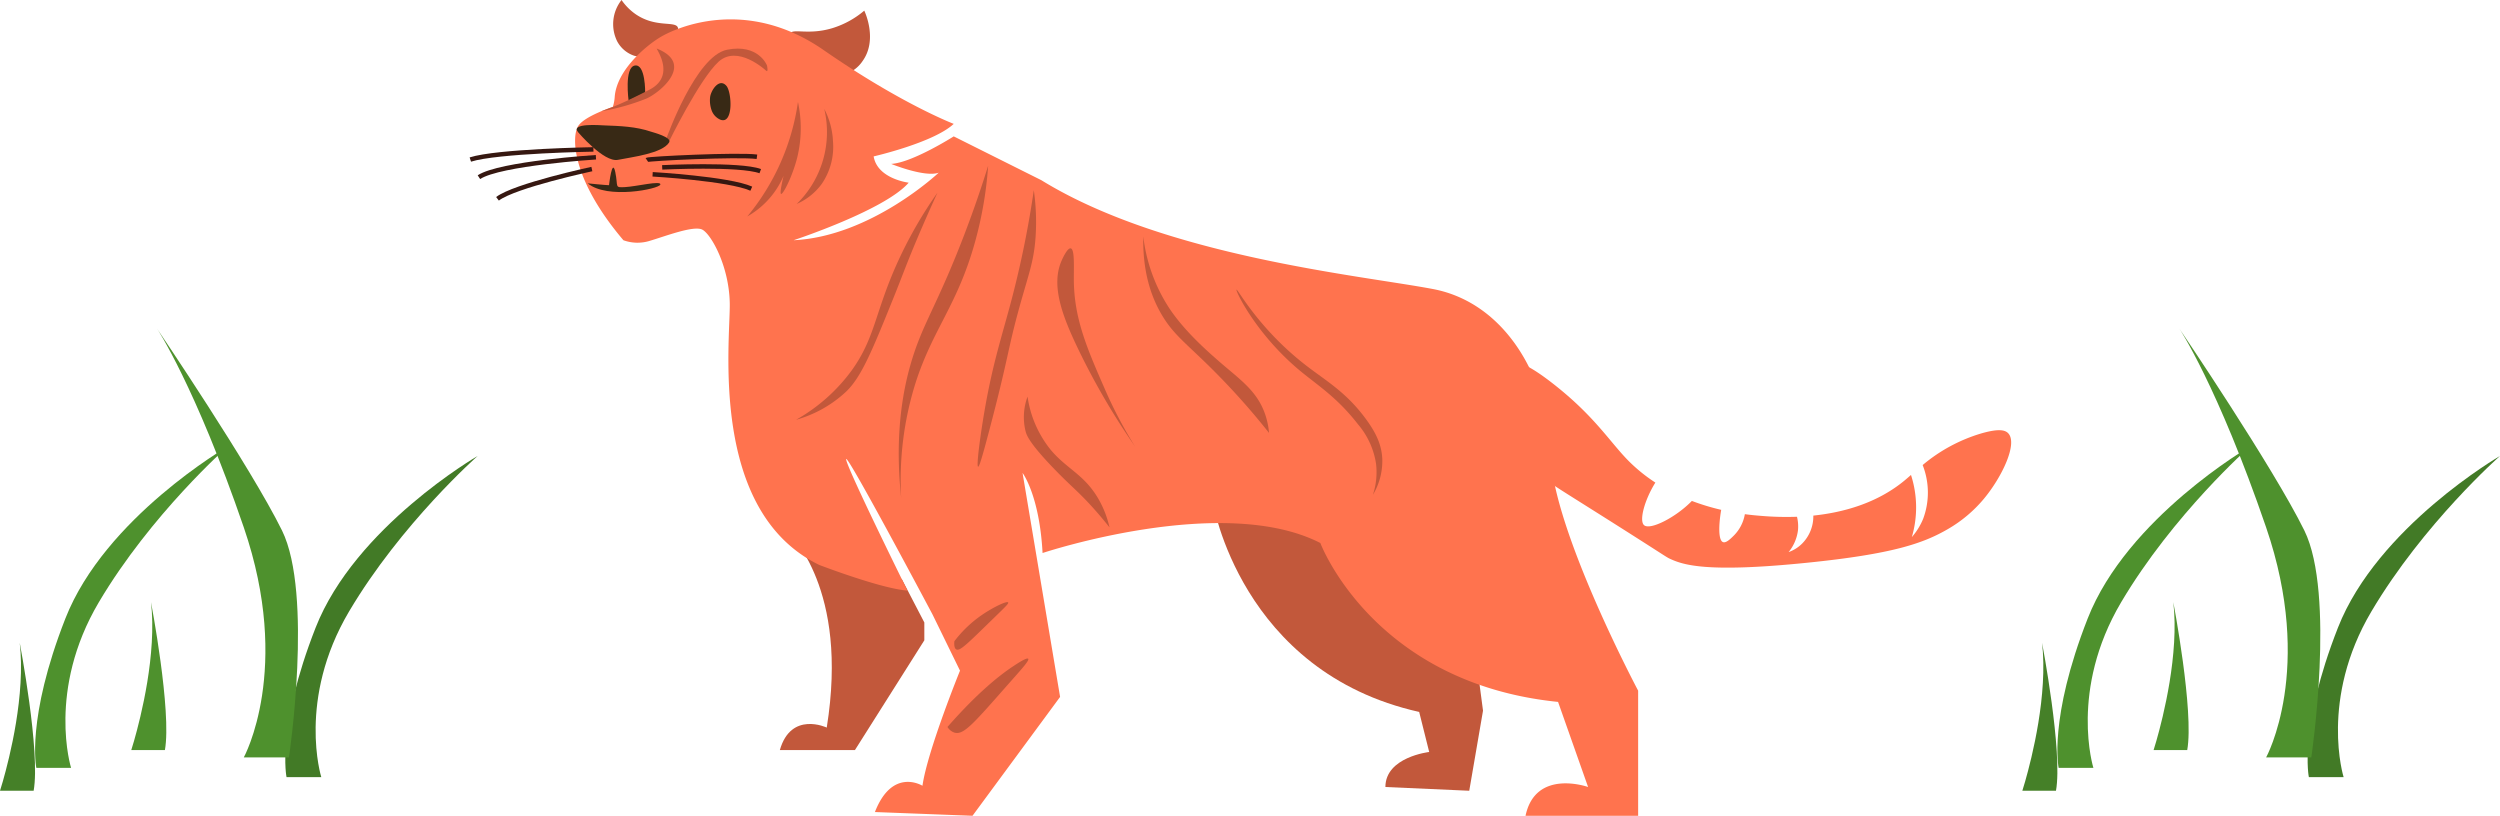<svg xmlns="http://www.w3.org/2000/svg" width="602.254" height="196.525" viewBox="0 0 602.254 196.525"><defs><style>.a{fill:#ff734e;}.b{fill:#c2583b;}.c{fill:#382915;}.d{fill:none;stroke:#361811;stroke-miterlimit:10;stroke-width:1.08px;}.e{fill:#4e912d;}.f{fill:#427a26;}.g{fill:#458028;}</style></defs><g transform="translate(-331.978 -427.249)"><path class="a" d="M815.754,531.615c-.751-.785-2.265-1.142-6.33,0a39.351,39.351,0,0,0-14.275,7.664,18.125,18.125,0,0,1,.109,12.983,15.856,15.856,0,0,1-2.713,4.371,25.407,25.407,0,0,0-.206-14.968c-.53.464-1.016.889-1.452,1.253-6.789,5.666-15.126,7.814-22.075,8.539a9.341,9.341,0,0,1-2.641,6.683,8.7,8.7,0,0,1-3.316,2.11,10.328,10.328,0,0,0,2.261-5.275,9.732,9.732,0,0,0-.241-3.237,72.265,72.265,0,0,1-8.8-.229c-.754-.06-2.066-.166-3.758-.394a9.573,9.573,0,0,1-2.571,5.066c-.857.857-1.971,1.97-2.713,1.657-1.119-.472-1.05-4.046-.416-7.769a55.409,55.409,0,0,1-7.066-2.143c-3.813,3.932-10.034,7.117-11.508,5.843-1.261-1.09.143-6.153,2.717-10.264a38.9,38.9,0,0,1-6.786-5.56c-4.321-4.466-7.963-10.481-17.633-18.085-7.446-5.855-9.032-5.233-9.494-4.973-3.59,2.01-2.164,17.17,6.329,26.675,1.823,2.04,2.569,2.251,18.99,12.66,11.582,7.342,11.189,7.223,12.207,7.686,3.112,1.414,8.677,3.383,33.005.9,20.609-2.1,27.955-4.669,33.91-8.138a32.418,32.418,0,0,0,8.59-7.234C814.226,542.223,818.125,534.093,815.754,531.615Z"/><path class="b" d="M522.1,555.051c0,1.356,14.468,13.563,9.042,47.473,0,0-8.59-4.069-11.3,5.425h18.085L554.651,581.5v-4.295l-5.426-10.439Z"/><path class="b" d="M484.722,440.663a7.267,7.267,0,0,1-4.069-3.467,9.363,9.363,0,0,1,1.055-9.947,13.386,13.386,0,0,0,3.466,3.467c4.826,3.274,9.494,1.523,10.1,3.165C496.029,435.942,489.955,442.2,484.722,440.663Z"/><path class="b" d="M540.183,429.811a21.728,21.728,0,0,1-7.686,4.22c-5.9,1.774-9.55-.075-10.249,1.357-1.169,2.395,7.086,11.621,13.564,9.645a7.849,7.849,0,0,0,3.919-3.014C543.461,436.913,540.366,430.194,540.183,429.811Z"/><path class="b" d="M624.128,548.118s6.631,40.993,49.734,50.638l2.411,9.646s-10.55,1.205-10.55,8.439l20.2.9,3.316-19.291L687.727,587l-35.869-43.4Z"/><path class="a" d="M699.482,623.774H726.61V593.632s-20.5-38.581-21.1-56.968-10.851-36.471-28.333-39.787-64.5-7.837-94.344-26.223l-21.1-10.55s-9.947,6.33-15.071,6.631c0,0,8.138,3.316,11.454,2.11,0,0-16.277,15.372-34.964,16.277,0,0,22-7.234,27.73-13.866,0,0-7.535-.9-8.44-6.329,0,0,14.468-3.316,19.291-7.837,0,0-12.66-4.823-31.347-17.784s-35.568-5.425-39.486-3.014c-3.7,2.277-10.359,8.05-10.834,14.27a9.826,9.826,0,0,1-.442,2.377l-.027.082s-6.632,2.11-8.289,4.521S469.5,470.2,482.16,485.122a9.9,9.9,0,0,0,6.329.15c3.618-1.055,10.55-3.767,12.66-2.712s6.481,8.741,6.631,17.783-5.124,50.036,21.552,63c0,0,14.92,5.727,21.25,6.179,0,0-14.77-29.841-14.77-31.649s20.8,37.376,20.8,37.376l6.631,13.563S555.4,608.1,554.2,616.54c0,0-7.234-4.521-11.454,6.33l23.51.9,21.1-28.635-9.043-53.954s4.076,5.349,4.823,19.291c0,0,43.4-14.468,66.915-2.411,0,0,12.659,33.759,57.269,38.28l7.234,20.5S701.893,612.32,699.482,623.774Z"/><path class="c" d="M483.412,451.523s-1.1-8.035,1.5-8.487,2.487,6.556,2.487,6.556Z"/><path class="c" d="M503.244,449.851c.59-1.658,2.263-3.619,3.729-1.919,1.314,1.525,1.751,9.472-1.513,8.128a3.884,3.884,0,0,1-2.041-2.2,7.148,7.148,0,0,1-.392-3.037A3.622,3.622,0,0,1,503.244,449.851Z"/><path class="b" d="M490.223,438.961c-.379-.152,4.776,6.51-1.78,9.89-7.127,3.673-9.475,4.383-9.475,4.383l-2.169.831a53.85,53.85,0,0,0,10.88-3.06C490.791,449.666,499.5,442.668,490.223,438.961Z"/><path class="b" d="M516.446,444.2s-6.78-6.292-11.376-2.072-11.965,19.3-11.965,19.3l-.565-.873s6.995-19.818,14.584-21.325,9.623,3.784,9.623,3.784S517.184,444.977,516.446,444.2Z"/><path class="c" d="M478.693,471.865s.754-6.782,1.507-3.165-.3,3.768,2.412,3.617,8.741-1.657,8.44-.6-12.811,3.617-17.483-.3C473.569,471.413,477.94,471.865,478.693,471.865Z"/><path class="c" d="M471.233,459.087s6.217,7.347,9.608,6.669,10.637-1.532,12.32-4.176c.792-1.244-3.809-2.429-4.321-2.6-3.668-1.257-7.524-1.381-11.362-1.524C476.637,457.421,469.322,456.828,471.233,459.087Z"/><path class="d" d="M474.935,463.242s-23.238.38-29.655,2.44"/><path class="d" d="M475.538,465.128s-23.1,1.469-28.189,4.8"/><path class="d" d="M474.559,467.974s-18.585,3.995-22.734,7.167"/><path class="d" d="M487.8,465.768c.452-.3,22-1.356,26.525-.753"/><path class="d" d="M491.5,467.569s18.7-.9,23.623.912"/><path class="d" d="M489.193,469.239s18.346,1.05,23.771,3.462"/><path class="b" d="M524.208,451.815A55.5,55.5,0,0,1,512,479.395a20.587,20.587,0,0,0,6.33-5.577,20.229,20.229,0,0,0,2.411-4.22c-.839,3.6-.778,4.312-.6,4.371.484.163,2.795-4.327,3.919-8.892A29.815,29.815,0,0,0,524.208,451.815Z"/><path class="b" d="M530.537,453.473a24.164,24.164,0,0,1-6.631,22.908,14.827,14.827,0,0,0,6.028-4.823,15.812,15.812,0,0,0,2.713-10.248A18.671,18.671,0,0,0,530.537,453.473Z"/><path class="b" d="M557.816,473.668a102.987,102.987,0,0,0-9.8,17.181c-5.288,11.811-5.244,17.826-10.852,25.62a42.365,42.365,0,0,1-13.413,11.906,29.074,29.074,0,0,0,12.057-6.782c3.657-3.49,6.255-9.809,11.3-22.305,2.405-5.952,3.02-7.892,5.727-14.317C554.862,480.178,556.618,476.275,557.816,473.668Z"/><path class="b" d="M570.023,467.187c-1.27,4.093-3.252,10.137-6.028,17.332-4.8,12.427-8.1,18.287-10.4,23.962-3.362,8.3-6.434,20.808-4.522,38.733a77.977,77.977,0,0,1,3.467-27.731c4.179-13.024,10.056-18.638,14.317-33.909A92.192,92.192,0,0,0,570.023,467.187Z"/><path class="b" d="M581.025,473.065a239.038,239.038,0,0,1-5.275,26.072c-2.315,8.838-4.611,15.458-6.631,27.279-.958,5.6-1.989,13.167-1.507,13.262.279.055,1.008-2.419,2.562-8.289,4.871-18.4,4.471-19.635,7.384-30.141,2.29-8.258,3.55-11.147,3.919-17.332A54.042,54.042,0,0,0,581.025,473.065Z"/><path class="b" d="M561.885,581.726a28.763,28.763,0,0,1,6.631-6.33c2.653-1.818,6.021-3.46,6.33-3.014.173.249-.678,1.054-3.316,3.617-6.508,6.325-8.3,8.2-9.193,7.686C562.059,583.526,561.771,583.081,561.885,581.726Z"/><path class="b" d="M560.227,602.373c7.292-8.31,12.541-12.441,15.824-14.618.924-.613,3.291-2.183,3.617-1.809s-1.427,2.306-3.918,5.124c-9.165,10.368-11.56,13.364-13.865,12.66A3.1,3.1,0,0,1,560.227,602.373Z"/><path class="b" d="M587.691,490.111c-2.567,5.908.2,13.219,3.883,20.933a171.732,171.732,0,0,0,13.866,23.812,105.7,105.7,0,0,1-7.234-13.715c-4.335-9.927-7.425-17-7.536-26.223-.037-3.14.257-7.627-.753-7.837C589.083,486.908,587.849,489.748,587.691,490.111Z"/><path class="b" d="M579.518,522.8a26.311,26.311,0,0,0,5.576,12.81c3.853,4.615,8.024,5.882,11.454,11.755a24.451,24.451,0,0,1,2.713,6.933c-.908-1.153-2.289-2.852-4.07-4.823-3.511-3.887-5.009-4.887-9.042-9.042-6.184-6.372-6.84-8.326-7.083-9.193A14.187,14.187,0,0,1,579.518,522.8Z"/><path class="b" d="M607.4,484.217c-.185,8.349,1.815,14.455,4.521,18.99,2.884,4.832,5.953,6.843,12.509,13.413a173.605,173.605,0,0,1,13.262,14.92,18.614,18.614,0,0,0-.9-4.37c-2-5.936-6.325-8.611-11.6-13.263-2.689-2.369-7.957-7.011-11.6-12.509A40.119,40.119,0,0,1,607.4,484.217Z"/><path class="b" d="M629.855,497.028c-.293.233,4.7,10.76,15.372,19.592,4.153,3.437,8.894,6.392,13.865,12.81a19.073,19.073,0,0,1,4.371,9.495,17.345,17.345,0,0,1-.754,7.535,15.818,15.818,0,0,0,2.261-8.741c-.173-3.393-1.533-6.234-3.919-9.494-4.761-6.508-9.579-9.182-14.468-12.961C635.158,506.43,630.138,496.8,629.855,497.028Z"/><path class="e" d="M349.1,612.224s-5.861-18.715,6.7-39.916,30.977-37.452,30.977-37.452-29.522,17.089-39.04,41.368-7.006,36-7.006,36Z"/><path class="f" d="M409.374,614.457s-5.861-18.716,6.7-39.916,30.976-37.453,30.976-37.453-29.522,17.09-39.04,41.369-7.006,36-7.006,36Z"/><path class="e" d="M363.6,607.949s.264-.809.672-2.23c1.621-5.646,5.508-20.942,4.083-33.411,0,0,5.023,26.344,3.348,35.641Z"/><path class="g" d="M331.978,617.746s.264-.81.672-2.231c1.62-5.646,5.508-20.942,4.082-33.411,0,0,5.024,26.344,3.349,35.642Z"/><path class="e" d="M390.707,609.712s11.721-21.249,0-55.415-20.93-47.925-20.93-47.925,22.6,33.366,30.139,48.679,1.674,54.661,1.674,54.661Z"/><path class="e" d="M836.278,612.224s-5.86-18.715,6.7-39.916,30.977-37.452,30.977-37.452-29.523,17.089-39.041,41.368-7.006,36-7.006,36Z"/><path class="f" d="M896.557,614.457s-5.86-18.716,6.7-39.916,30.977-37.453,30.977-37.453-29.523,17.09-39.041,41.369-7.006,36-7.006,36Z"/><path class="e" d="M850.78,607.949s.264-.809.671-2.23c1.621-5.646,5.508-20.942,4.083-33.411,0,0,5.023,26.344,3.349,35.641Z"/><path class="g" d="M819.161,617.746s.265-.81.672-2.231c1.621-5.646,5.508-20.942,4.083-33.411,0,0,5.023,26.344,3.349,35.642Z"/><path class="e" d="M877.89,609.712s11.721-21.249,0-55.415-20.93-47.925-20.93-47.925,22.6,33.366,30.14,48.679,1.674,54.661,1.674,54.661Z"/></g></svg>